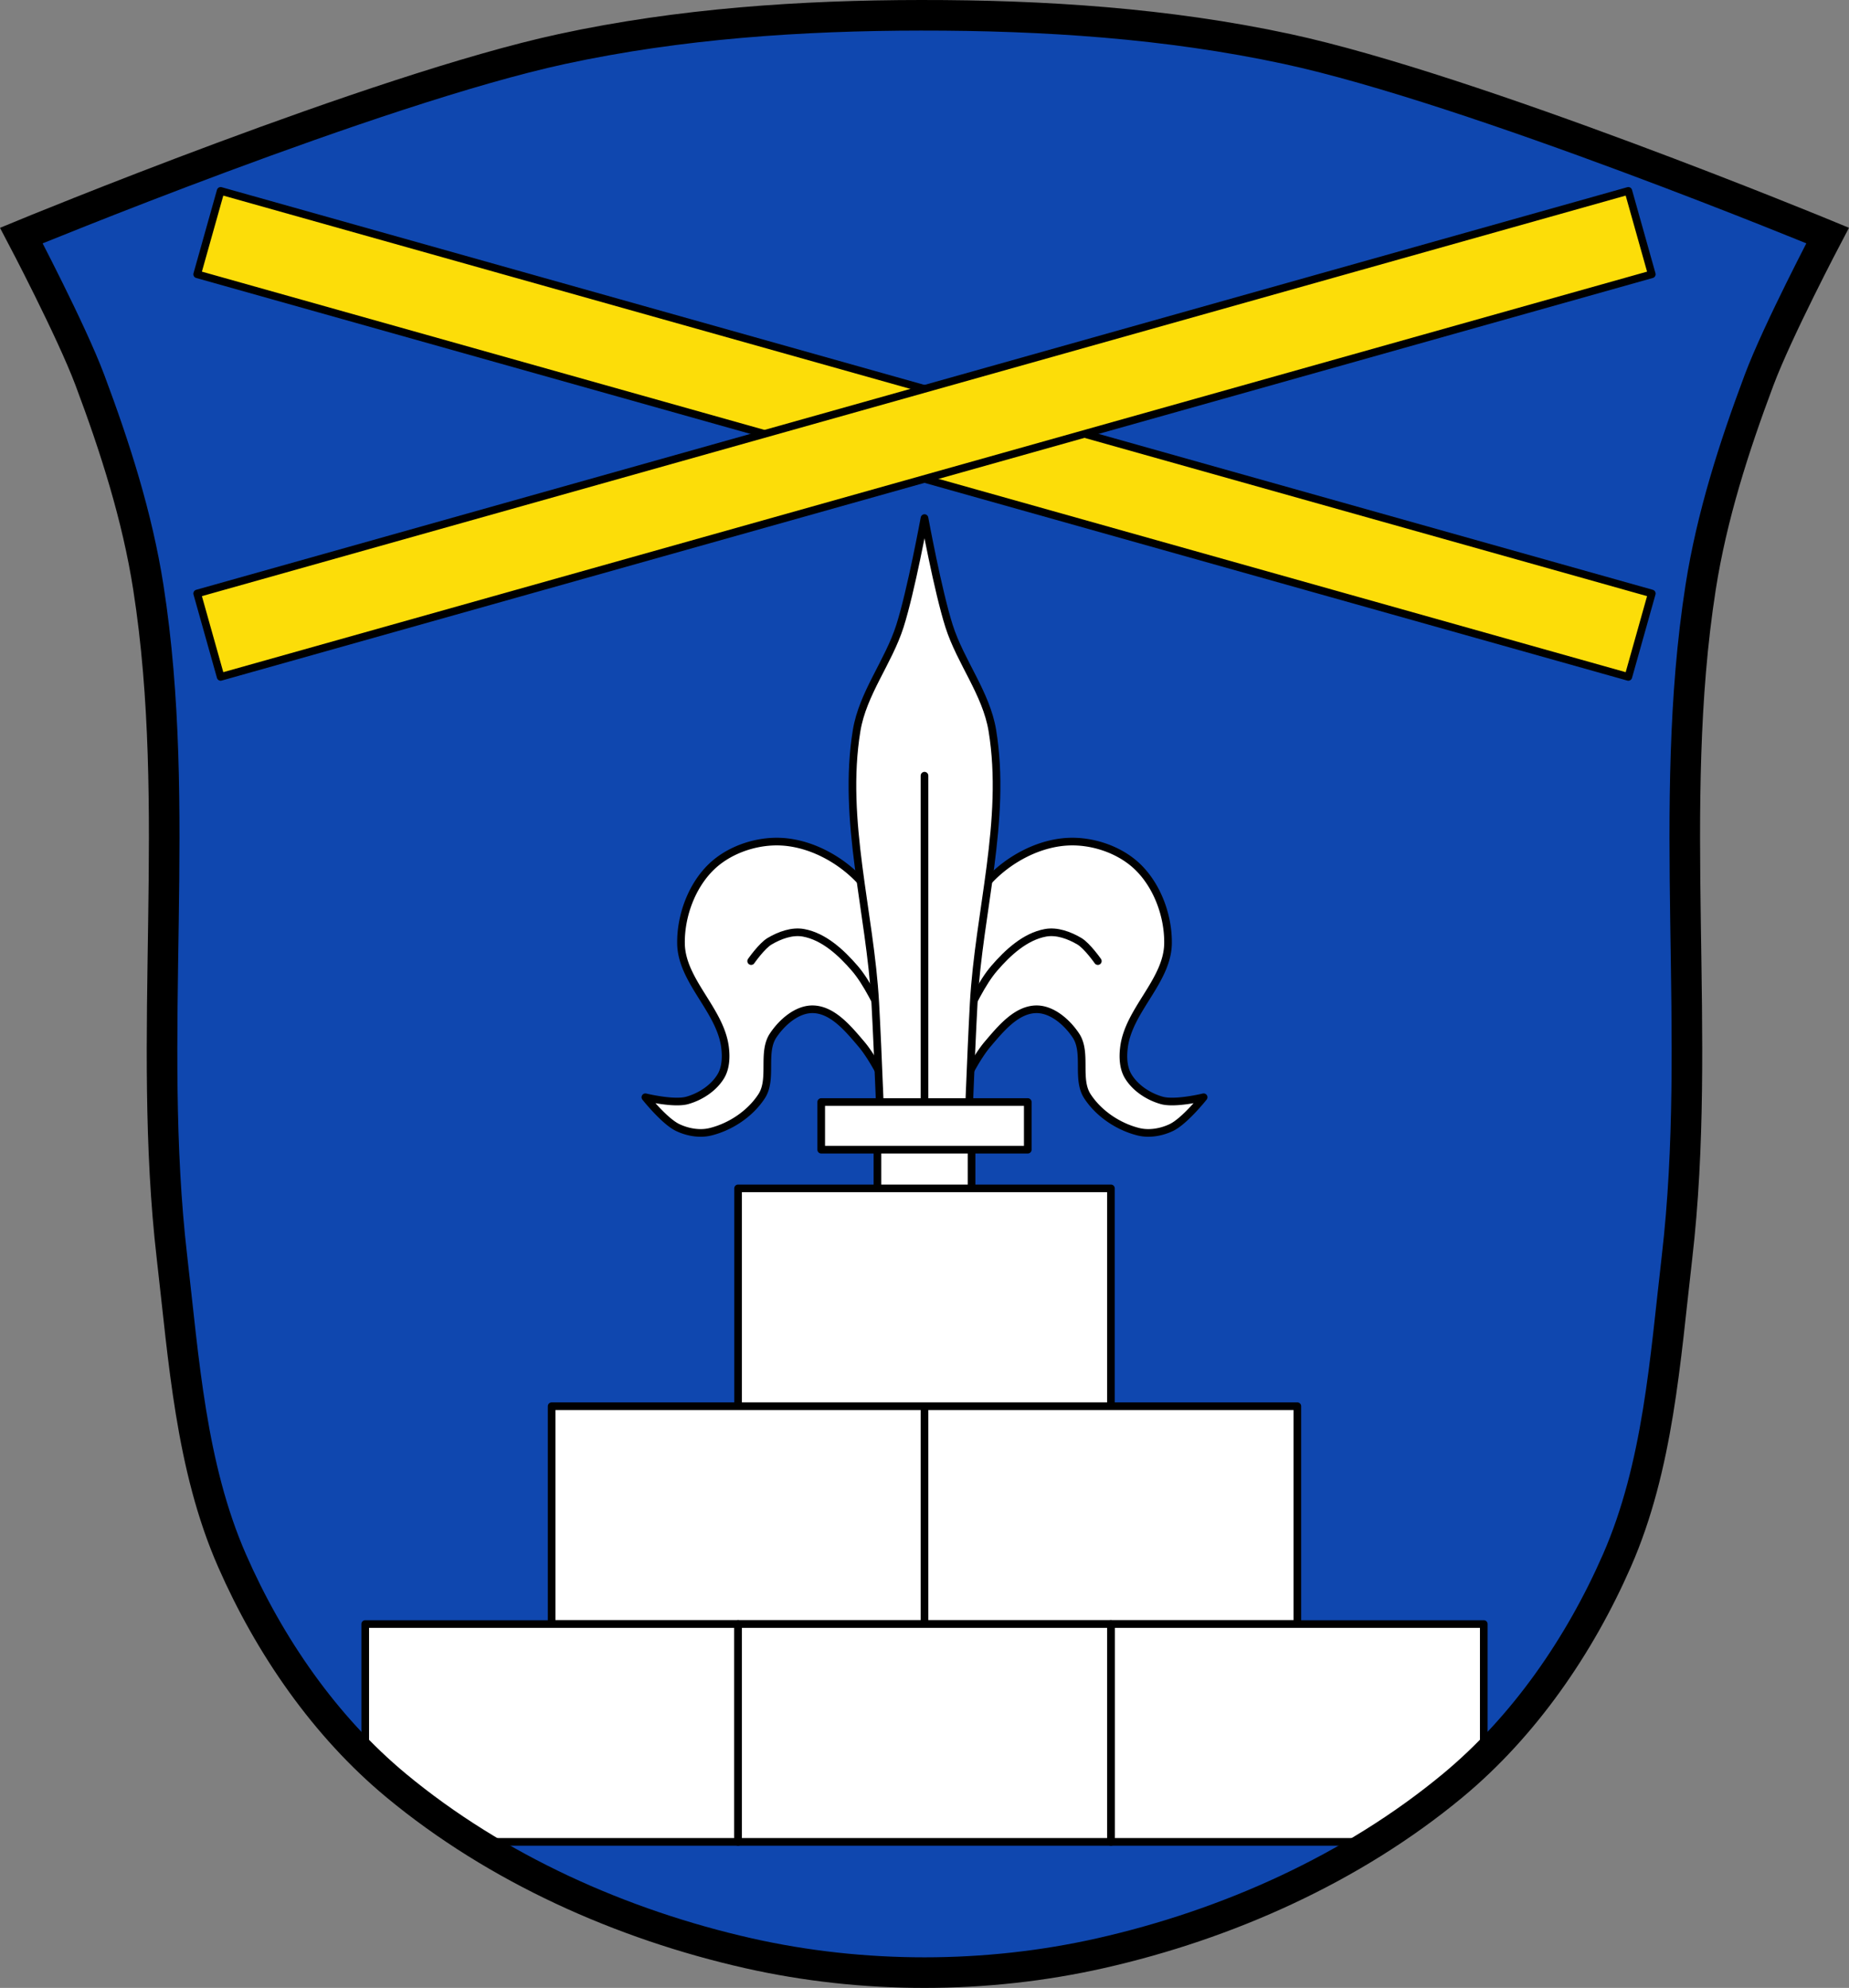 <svg xmlns="http://www.w3.org/2000/svg" viewBox="0 0 1209.17 1300.051"><rect x="0" y="0" width="1209.17" height="1300.051" fill="#808080" stroke="none"/><path d="M602.54 10.01c-78.69.067-158.13 5.422-235.05 22.05-121.85 26.343-353.53 122-353.53 122s32.581 61.888 44.83 94.54C75.269 292.533 89.754 337.72 97 384.08c22.582 144.43-1.374 293.06 15.471 438.27 7.767 66.959 13.802 135.98 39.32 198.37 19.18 46.893 45.13 93.86 83.39 127.07 80.19 69.6 184.62 112.44 288.25 135.59 52.797 11.793 109.5 11.776 162.29-.026 103.62-23.16 208.06-65.988 288.25-135.59 38.26-33.21 64.22-80.17 83.39-127.07 25.518-62.39 31.553-131.41 39.32-198.37 16.844-145.21-7.111-293.84 15.471-438.27 7.248-46.36 21.734-91.55 38.21-135.48 12.249-32.657 44.83-94.54 44.83-94.54s-231.66-95.76-353.53-122c-78.26-16.849-159.09-22.09-239.14-22.02" fill="#0f47af"/><g stroke="#000"><g stroke-width="5"><g fill-rule="evenodd"><path d="M508.03 550.37c-15.387-.024-31.874 5.938-42.828 16.523-12.895 12.462-20.07 32.07-19.863 49.998.283 24.55 25.593 43.46 28.768 67.807.835 6.403.606 13.655-2.74 19.18-4.662 7.695-13.257 13.318-21.918 15.754-8.816 2.479-27.396-2.055-27.396-2.055s12.465 15.732 21.232 19.861c6.456 3.041 14.299 4.431 21.232 2.74 13.229-3.225 26.15-11.866 33.561-23.287 7.339-11.304.057-28.512 7.535-39.725 5.762-8.64 15.643-17.333 26.03-17.12 12.922.261 23.12 12.767 31.508 22.602 15.568 18.257 32.19 64.38 32.19 64.38l9.246-12.67 9.248 12.67s16.623-46.13 32.19-64.38c8.386-9.835 18.584-22.341 31.506-22.602 10.383-.21 20.264 8.483 26.03 17.12 7.478 11.213.196 28.42 7.535 39.725 7.414 11.421 20.332 20.06 33.561 23.287 6.933 1.69 14.777.301 21.232-2.74 8.768-4.13 21.232-19.861 21.232-19.861s-18.581 4.534-27.396 2.055c-8.661-2.436-17.256-8.06-21.918-15.754-3.346-5.523-3.573-12.774-2.738-19.18 3.175-24.346 28.482-43.26 28.766-67.807.207-17.932-6.968-37.536-19.863-49.998-11.684-11.291-29.664-17.321-45.889-16.438-18.76 1.022-37.693 11.08-50.684 24.656-20.645 21.571-25.956 53.937-35.615 82.19-2.311 6.759-4.826 15.874-7.193 25.1-2.367-9.222-4.881-18.337-7.191-25.1-9.66-28.25-14.97-60.62-35.615-82.19-12.99-13.573-31.924-23.635-50.684-24.656a58.636 58.636 0 0 0-3.061-.086z" fill="#fff" stroke-linejoin="round"/><g fill="none" stroke-linecap="round"><path d="M618.62 697.02s16.03-45.761 31.506-63.697c8.894-10.31 20.17-20.825 33.561-23.287 7.487-1.376 15.607 1.631 22.17 5.496 5.096 3 12.08 12.997 12.08 12.997M590.54 697.02s-16.03-45.761-31.506-63.697c-8.894-10.31-20.17-20.825-33.561-23.287-7.487-1.376-15.607 1.631-22.17 5.496-5.096 3-12.08 12.997-12.08 12.997"/></g></g><g stroke-linejoin="round"><g fill="#fcdd09" stroke-linecap="square"><path d="m144.295 124.835-15.344 54.542L1064.86 442.67l15.344-54.543z"/><path d="m1064.86 124.834 15.343 54.543-935.907 263.292-15.344-54.542z"/></g><path d="M604.58 338.81s-8.742 47.613-16.06 70.62c-7.484 23.51-24.341 44.03-28.324 68.38-9.608 58.731 8.89 118.7 12.197 178.12 1.778 31.943 4.109 95.89 4.109 95.89h56.16s2.331-63.946 4.109-95.89c3.307-59.42 21.805-119.39 12.197-178.12-3.983-24.349-20.84-44.873-28.324-68.38-7.322-23-16.06-70.62-16.06-70.62z" fill="#fff" fill-rule="evenodd"/></g><g stroke-linecap="round"><path d="M604.58 507.28v242.19" fill="none"/><g fill="#fff" stroke-linejoin="round"><path d="M573.81 739.89h61.55v43.16h-61.55z"/><path d="M537.04 720.7h135.08v31.17H537.04zM482.67 777.16H726.5v142.46H482.67zM604.58 919.62h243.83v142.46H604.58zM360.75 919.62h243.83v142.46H360.75z"/><path d="M238.84 1062.08v87.32a329.408 329.408 0 0 0 20.352 18.379c16.07 13.319 33.13 25.57 50.953 36.76h172.53v-142.46h-243.83zm487.66 0v142.46h172.48c17.838-11.197 34.918-23.456 50.998-36.785a330.533 330.533 0 0 0 20.348-18.379v-87.3h-243.83z"/><path d="M482.67 1062.08H726.5v142.47H482.67z"/></g></g></g><path d="M602.54 10c-78.69.067-158.13 5.422-235.05 22.05-121.85 26.343-353.53 122-353.53 122s32.581 61.888 44.83 94.54C75.269 292.523 89.754 337.71 97 384.07c22.582 144.43-1.373 293.06 15.471 438.27 7.767 66.96 12.252 136.63 39.32 198.37 24.375 55.59 60.662 108.33 107.39 147.07 65.44 54.25 147.34 90.87 230.25 109.59 74.88 16.907 155.42 16.889 230.29-.026 82.91-18.73 164.81-55.34 230.25-109.59 46.733-38.739 83.02-91.47 107.39-147.07 27.07-61.736 31.553-131.41 39.32-198.37 16.844-145.21-7.111-293.84 15.471-438.27 7.248-46.36 21.734-91.55 38.21-135.48 12.249-32.657 44.83-94.54 44.83-94.54s-231.66-95.76-353.53-122c-78.26-16.849-159.09-22.09-239.14-22.02z" fill="none" stroke-width="20"/></g></svg>